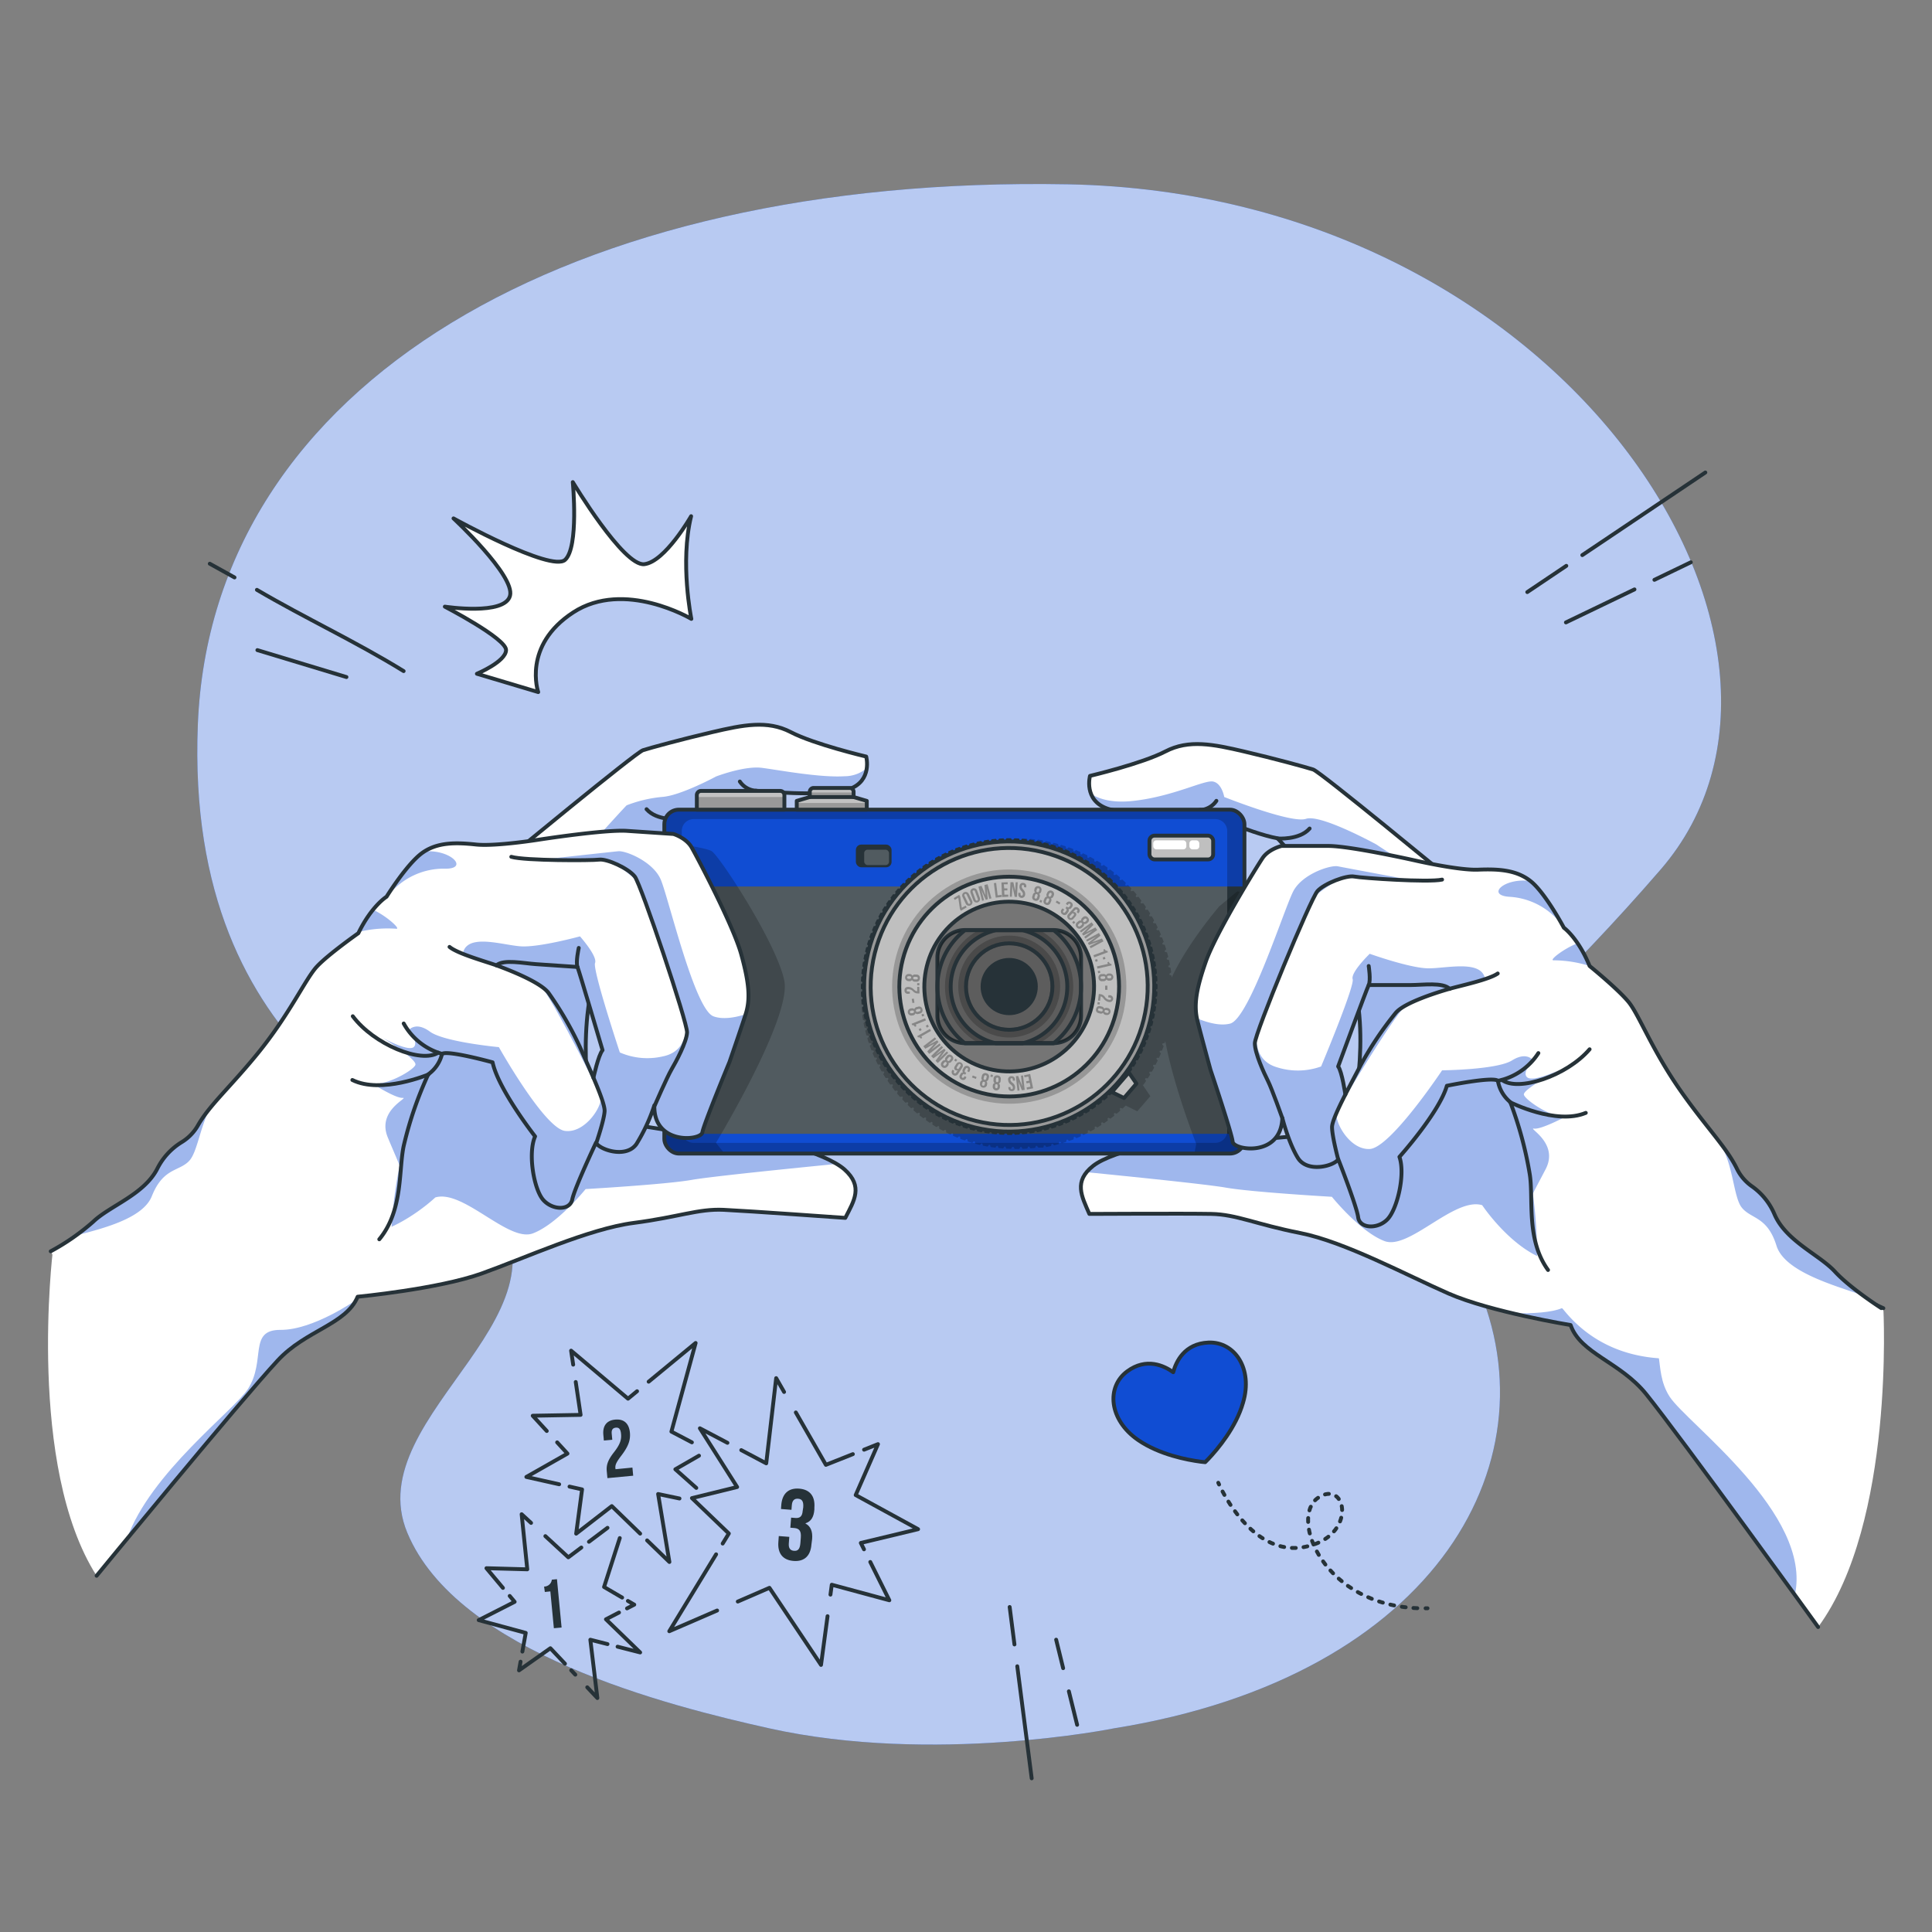 <svg xmlns="http://www.w3.org/2000/svg" xmlns:xlink="http://www.w3.org/1999/xlink" viewBox="0 0 500 500"><rect x="0" y="0" width="500" height="500" fill="#808080" stroke="none"/><defs><clipPath id="freepik--clip-path--inject-9"><rect x="171.93" y="209.54" width="150.13" height="89" rx="3.76" style="fill:#104DD3;stroke:#263238;stroke-linecap:round;stroke-linejoin:round"></rect></clipPath><clipPath id="freepik--clip-path-2--inject-9"><path d="M203,205.78v3.76H180.34v-3.76a1.09,1.09,0,0,1,1.09-1.09H201.9A1.09,1.09,0,0,1,203,205.78Z" style="fill:#999;stroke:#263238;stroke-linecap:round;stroke-linejoin:round"></path></clipPath><clipPath id="freepik--clip-path-3--inject-9"><path d="M224.32,207.27v2.27H206.2v-2.27l3.37-1v-1.35a1,1,0,0,1,1-1h9.34a1,1,0,0,1,1,1v1.35Z" style="fill:#999;stroke:#263238;stroke-linecap:round;stroke-linejoin:round"></path></clipPath></defs><g id="freepik--background-simple--inject-9"><path d="M288.31,447.29s-46.72,9.46-89.23,0c-26-5.79-80.76-19.52-93.68-50.64s49.3-57.67,18.73-89.24c-13.19-13.62-76.49-31.59-72.93-119.92S147.5,45.3,276.39,47.7,479.64,167.28,429.8,225s-71.31,57.88-48.71,104.87S372.31,433.83,288.31,447.29Z" style="fill:#104DD3"></path><path d="M288.31,447.29s-46.72,9.46-89.23,0c-26-5.79-80.76-19.52-93.68-50.64s49.3-57.67,18.73-89.24c-13.19-13.62-76.49-31.59-72.93-119.92S147.5,45.3,276.39,47.7,479.64,167.28,429.8,225s-71.31,57.88-48.71,104.87S372.31,433.83,288.31,447.29Z" style="fill:#fff;opacity:0.7"></path></g><g id="freepik--Numbers--inject-9"><path d="M140.81,410.6a2,2,0,0,0,2-1.78l1.33-.13,1.2,12.51-2,.18-.91-9.53L141,412Z" style="fill:#263238"></path><line x1="152.42" y1="399.01" x2="157.22" y2="395.4" style="fill:none;stroke:#263238;stroke-linecap:round;stroke-linejoin:round"></line><polyline points="141.14 397.55 147.08 403.03 150.45 400.5" style="fill:none;stroke:#263238;stroke-linecap:round;stroke-linejoin:round"></polyline><polyline points="130.16 410.95 125.89 405.85 136.46 406.14 135 391.88 137.44 394.13" style="fill:none;stroke:#263238;stroke-linecap:round;stroke-linejoin:round"></polyline><polyline points="135.19 427.43 136.06 422.59 123.89 419.29 133.19 414.55 131.91 413.03" style="fill:none;stroke:#263238;stroke-linecap:round;stroke-linejoin:round"></polyline><polyline points="146.21 430.56 142.44 426.56 134.32 432.29 134.72 430.04" style="fill:none;stroke:#263238;stroke-linecap:round;stroke-linejoin:round"></polyline><line x1="148.89" y1="433.4" x2="147.83" y2="432.27" style="fill:none;stroke:#263238;stroke-linecap:round;stroke-linejoin:round"></line><polyline points="157.22 425.49 152.78 424.36 154.6 439.45 151.98 436.67" style="fill:none;stroke:#263238;stroke-linecap:round;stroke-linejoin:round"></polyline><polyline points="160.2 417.32 156.82 419.07 165.67 427.65 159.83 426.16" style="fill:none;stroke:#263238;stroke-linecap:round;stroke-linejoin:round"></polyline><polyline points="162.5 414.32 164.15 415.28 162.27 416.25" style="fill:none;stroke:#263238;stroke-linecap:round;stroke-linejoin:round"></polyline><polyline points="160.4 398.05 156.33 410.71 161.01 413.45" style="fill:none;stroke:#263238;stroke-linecap:round;stroke-linejoin:round"></polyline><path d="M159.37,369.48c-.74.07-1.16.51-1.06,1.56l.15,1.57-2.18.2-.13-1.42c-.23-2.35.82-3.8,3.08-4s3.56,1,3.79,3.36c.18,1.94-.38,3.58-2.3,6.07-1.22,1.6-1.53,2.32-1.46,3.1a1.67,1.67,0,0,0,.05.31l4.36-.42.2,2.1-6.67.63-.17-1.8c-.15-1.63.32-2.92,1.86-4.89s2-3.23,1.83-4.8C160.59,369.72,160.1,369.41,159.37,369.48Z" style="fill:#263238"></path><polyline points="141.5 370.34 137.87 366.39 150.26 366.17 149 357.66" style="fill:none;stroke:#263238;stroke-linecap:round;stroke-linejoin:round"></polyline><polyline points="144.71 384.13 136.22 382.23 146.86 376.19 144.19 373.28" style="fill:none;stroke:#263238;stroke-linecap:round;stroke-linejoin:round"></polyline><polyline points="165.67 396.9 158.33 389.78 149.11 396.91 150.64 385.46 147.39 384.73" style="fill:none;stroke:#263238;stroke-linecap:round;stroke-linejoin:round"></polyline><polyline points="175.85 387.81 170.32 386.65 173.24 404.24 167.47 398.65" style="fill:none;stroke:#263238;stroke-linecap:round;stroke-linejoin:round"></polyline><polyline points="180.9 376.73 174.78 380.25 180.2 385.07" style="fill:none;stroke:#263238;stroke-linecap:round;stroke-linejoin:round"></polyline><polyline points="167.87 357.58 180.03 347.56 173.76 370.5 179.06 373.28" style="fill:none;stroke:#263238;stroke-linecap:round;stroke-linejoin:round"></polyline><polyline points="148.34 353.17 147.8 349.55 162.53 361.98 164.87 360.05" style="fill:none;stroke:#263238;stroke-linecap:round;stroke-linejoin:round"></polyline><path d="M207.88,390.08c.12-1.65-.42-2.14-1.33-2.21s-1.53.38-1.63,1.69l-.09,1.18-2.71-.21.07-1c.22-2.93,1.82-4.49,4.64-4.27s4.15,2,3.93,4.92l0,.47c-.15,2-.87,3.11-2.3,3.58v.06c1.39.73,1.87,2.11,1.72,4L210,399.7c-.22,2.93-1.81,4.49-4.63,4.27s-4.16-2-3.93-4.92l.11-1.52,2.72.21-.13,1.7c-.1,1.3.44,1.84,1.35,1.91s1.52-.33,1.65-2l.11-1.43c.13-1.7-.4-2.37-1.71-2.47l-1-.08.2-2.61,1.12.09c1.07.08,1.76-.34,1.87-1.81Z" style="fill:#263238"></path><polyline points="191.84 375.29 198.3 378.71 200.87 356.66 202.92 360.24" style="fill:none;stroke:#263238;stroke-linecap:round;stroke-linejoin:round"></polyline><polyline points="187.03 399.47 188.62 396.87 179.07 387.71 190.77 384.84 181.13 369.64 188.26 373.4" style="fill:none;stroke:#263238;stroke-linecap:round;stroke-linejoin:round"></polyline><polyline points="185.59 416.8 173.21 422.16 185.33 402.26" style="fill:none;stroke:#263238;stroke-linecap:round;stroke-linejoin:round"></polyline><polyline points="214.17 418.27 212.48 430.88 199.13 410.93 190.94 414.48" style="fill:none;stroke:#263238;stroke-linecap:round;stroke-linejoin:round"></polyline><polyline points="225.23 404.24 230.16 414.15 215.26 410.13 214.92 412.69" style="fill:none;stroke:#263238;stroke-linecap:round;stroke-linejoin:round"></polyline><polyline points="223.62 375.18 227.22 373.74 221.45 386.92 237.6 395.75 222.78 399.31 223.6 400.96" style="fill:none;stroke:#263238;stroke-linecap:round;stroke-linejoin:round"></polyline><polyline points="205.96 365.54 213.74 379.1 220.72 376.33" style="fill:none;stroke:#263238;stroke-linecap:round;stroke-linejoin:round"></polyline><path d="M60.69,149.44l-6.4-3.55" style="fill:none;stroke:#263238;stroke-linecap:round;stroke-linejoin:round"></path><path d="M104.46,173.68C92,166,79,160,66.49,152.65" style="fill:none;stroke:#263238;stroke-linecap:round;stroke-linejoin:round"></path><line x1="89.66" y1="175.22" x2="66.61" y2="168.25" style="fill:none;stroke:#263238;stroke-linecap:round;stroke-linejoin:round"></line><path d="M409.5,143.66l29.43-19.76,2.41-1.62" style="fill:none;stroke:#263238;stroke-linecap:round;stroke-linejoin:round"></path><path d="M395.26,153.23l10.1-6.79" style="fill:none;stroke:#263238;stroke-linecap:round;stroke-linejoin:round"></path><path d="M428.16,150.06l9.42-4.54" style="fill:none;stroke:#263238;stroke-linecap:round;stroke-linejoin:round"></path><path d="M405.26,161.08,423,152.54" style="fill:none;stroke:#263238;stroke-linecap:round;stroke-linejoin:round"></path><path d="M263.27,431.23q1.86,14.5,3.73,29" style="fill:none;stroke:#263238;stroke-linecap:round;stroke-linejoin:round"></path><path d="M261.3,415.89l1.24,9.69" style="fill:none;stroke:#263238;stroke-linecap:round;stroke-linejoin:round"></path><path d="M276.62,437.71c.71,2.89,1.43,5.78,2.14,8.67" style="fill:none;stroke:#263238;stroke-linecap:round;stroke-linejoin:round"></path><path d="M273.33,424.35c.6,2.46,1.21,4.92,1.81,7.37" style="fill:none;stroke:#263238;stroke-linecap:round;stroke-linejoin:round"></path></g><g id="freepik--graphic-2--inject-9"><path d="M312.75,347.45c-6.21.27-8.38,4.92-9.12,7.68-2.32-1.67-6.94-3.91-11.93-.21-5.4,4-4.77,12.51,2.85,17.76,5.48,3.77,12.64,5.14,16.22,5.61.43.06.81.09,1.13.12.22-.22.5-.49.79-.8,2.48-2.62,7.18-8.2,9-14.58C324.35,354.15,319.48,347.17,312.75,347.45Z" style="fill:#104DD3;stroke:#263238;stroke-linecap:round;stroke-linejoin:round"></path><path d="M315.29,383.74l.21.45" style="fill:none;stroke:#263238;stroke-linecap:round;stroke-linejoin:round"></path><path d="M316.4,386c2.66,5,10.06,16.4,21.08,14.38,14-2.58,11.1-17.82,3.63-12.75s1.26,28.24,26.81,28.6" style="fill:none;stroke:#263238;stroke-linecap:round;stroke-linejoin:round;stroke-dasharray:1.007,2.014"></path><path d="M368.94,416.22h.5" style="fill:none;stroke:#263238;stroke-linecap:round;stroke-linejoin:round"></path></g><g id="freepik--graphic-1--inject-9"><path d="M178.92,160.17s-3-14.6-.06-26.58c0,0-6.73,11.79-12.11,12.42s-18.51-21.24-18.51-21.24,1.61,16.88-2,20.12-28.87-10.73-28.87-10.73,15.94,14.77,14.63,20S115.12,157,115.12,157s15.93,8.25,15.85,11.25-7.55,6.12-7.55,6.12l15.87,4.74s-4.19-12,9.06-20.62S178.92,160.17,178.92,160.17Z" style="fill:#fff;stroke:#263238;stroke-linecap:round;stroke-linejoin:round"></path></g><g id="freepik--Camera--inject-9"><path d="M25,407.81s36.87-44.93,46.88-55.73c7.26-7.84,17.69-9.29,20.68-16.49,0,0,20.85-2,32.07-6S152.37,318,164,316.49s16.73-3.7,23.28-3.39,31.48,2.09,31.48,2.09c2.31-4.48,4.67-8.14-.16-12.49s-21.89-9.2-28.56-7.64c0,0-35.18-5-36.42-6.19s-4.71-25.24,1.83-40.56l-36.92-2.7S64.88,305.05,13.66,323.83C13.66,323.83,6.91,379.5,25,407.81Z" style="fill:#fff"></path><path d="M216.52,301.22c-11,1.08-32.51,3.25-37.48,4.13-6.72,1.19-27.48,2.38-27.48,2.38s-7.33,9.09-13.66,11.47-18.05-11.47-25.25-9.3c0,0-12.46,11.94-24.73,10-6.8-1.08-6.44-21.12-.67-43.91a418.86,418.86,0,0,0,31.26-30.36l36.92,2.7c-6.54,15.32-3.06,39.37-1.83,40.56S190,295.06,190,295.06C195.94,293.68,210.05,297.33,216.52,301.22Z" style="fill:#104DD3;opacity:0.4"></path><path d="M92.08,336.56c-3.49,6.38-13.29,8.05-20.21,15.52-7.08,7.63-27.57,32.32-39,46.14,6-17,27.71-33.21,31.3-38.76,4.74-7.35,0-15.34,8.44-15.29S92,336.54,92,336.54Z" style="fill:#104DD3;opacity:0.4"></path><path d="M25,407.81s36.87-44.93,46.88-55.73c7.26-7.84,17.69-9.29,20.68-16.49,0,0,20.85-2,32.07-6S152.37,318,164,316.49s16.73-3.7,23.28-3.39,31.48,2.09,31.48,2.09c2.31-4.48,4.67-8.14-.16-12.49s-21.89-9.2-28.56-7.64c0,0-35.18-5-36.42-6.19s-4.71-25.24,1.83-40.56l-36.92-2.7S64.88,305.05,13.66,323.83" style="fill:none;stroke:#263238;stroke-linecap:round;stroke-linejoin:round"></path><path d="M130.54,222.82s34-28.07,35.87-28.67,10-2.83,17.94-4.68,14.24-3.16,20.3,0,19.52,6.33,19.52,6.33,1.71,6.27-4.42,8.44-24.13.4-24.13.4-12.46,5.93-20,7.32c0,0-16.22,17.2-16.22,24.32" style="fill:#fff"></path><path d="M224.32,198.79a6.39,6.39,0,0,1-4.57,5.45c-6.13,2.18-24.13.4-24.13.4s-12.46,5.93-20,7.32c0,0-11.35,12-15.06,20.14L144,228.41s17.8-19.76,18.19-20a34,34,0,0,1,9.33-2.18c4.77-.39,13.8-5.28,13.8-5.28s7.34-2.83,11.89-2.23,15,2.57,21.36,2.17A8.84,8.84,0,0,0,224.32,198.79Z" style="fill:#104DD3;opacity:0.4"></path><path d="M130.54,222.82s34-28.07,35.87-28.67,10-2.83,17.94-4.68,14.24-3.16,20.3,0,19.52,6.33,19.52,6.33,1.71,6.27-4.42,8.44-24.13.4-24.13.4-12.46,5.93-20,7.32c0,0-16.22,17.2-16.22,24.32" style="fill:none;stroke:#263238;stroke-linecap:round;stroke-linejoin:round"></path><path d="M195.62,204.64a5.44,5.44,0,0,1-4.15-2.38" style="fill:none;stroke:#263238;stroke-linecap:round;stroke-linejoin:round"></path><path d="M175.64,212s-5.67.46-8.31-2.58" style="fill:none;stroke:#263238;stroke-linecap:round;stroke-linejoin:round"></path><path d="M470.53,421.08S435.22,372.2,426,360.76c-6.72-8.31-17-10.45-19.53-17.84,0,0-20.68-3.37-31.6-8.16s-26.92-13.4-38.4-15.66-16.44-4.81-23-4.94-31.55,0-31.55,0c-2-4.61-4.13-8.43,1-12.45s22.46-7.72,29-5.72c0,0,35.43-2.64,36.75-3.74s6.39-24.87.88-40.59l37-.22s51,65,100.86,87.12C487.4,338.54,490.46,394,470.53,421.08Z" style="fill:#fff"></path><path d="M407,326.71c-12.26,2-23.41-14.81-23.41-14.81-7.19-2.17-18.92,11.67-25.25,9.3s-13.65-11.47-13.65-11.47-20.76-1.19-27.49-2.38c-4.76-.84-24.81-2.88-36.1-4a11.11,11.11,0,0,1,1.73-1.67c5.11-4,22.46-7.72,29-5.72,0,0,35.43-2.64,36.75-3.74s6.39-24.87.88-40.59l37-.22s8.61,11,22.2,25.4C414.84,299.92,414,325.61,407,326.71Z" style="fill:#104DD3;opacity:0.4"></path><path d="M464.51,412.76c-10.51-14.47-31.69-43.52-38.55-52-6.72-8.31-17-10.45-19.53-17.84,0,0-7.07-1.15-15.13-3.06,5.54.12,10.32-.2,12.94-1.32,0,0,11,7.67,19.42,7.63s3.69,7.94,8.44,15.29C436.57,368.37,469.11,391.84,464.51,412.76Z" style="fill:#104DD3;opacity:0.4"></path><path d="M470.53,421.08S435.22,372.2,426,360.76c-6.72-8.31-17-10.45-19.53-17.84,0,0-20.68-3.37-31.6-8.16s-26.92-13.4-38.4-15.66-16.44-4.81-23-4.94-31.55,0-31.55,0c-2-4.61-4.13-8.43,1-12.45s22.46-7.72,29-5.72c0,0,35.43-2.64,36.75-3.74s6.39-24.87.88-40.59l37-.22s51,65,100.86,87.12" style="fill:none;stroke:#263238;stroke-linecap:round;stroke-linejoin:round"></path><path d="M375.72,227.82s-34-28.07-35.87-28.67-10-2.83-17.93-4.68-14.24-3.16-20.31,0-19.52,6.33-19.52,6.33-1.71,6.27,4.42,8.44,24.13.4,24.13.4,12.47,5.93,20,7.32c0,0,16.22,17.2,16.22,24.32" style="fill:#fff"></path><path d="M373.75,228.74l-26.91,12.54c0-7.12-16.22-24.32-16.22-24.32-7.51-1.39-20-7.32-20-7.32s-18,1.78-24.13-.4a6.48,6.48,0,0,1-4.17-3.82c1.89,1.25,5.3,2.5,11.07,1.84,10.38-1.18,18.25-5.45,20.55-5s2.89,4,2.89,4,17.4,6.94,21.16,5.65,18.2,6.63,18.2,6.63A163.82,163.82,0,0,0,373.75,228.74Z" style="fill:#104DD3;opacity:0.4"></path><path d="M375.72,227.82s-34-28.07-35.87-28.67-10-2.83-17.93-4.68-14.24-3.16-20.31,0-19.52,6.33-19.52,6.33-1.71,6.27,4.42,8.44,24.13.4,24.13.4,12.47,5.93,20,7.32c0,0,16.22,17.2,16.22,24.32" style="fill:none;stroke:#263238;stroke-linecap:round;stroke-linejoin:round"></path><path d="M310.64,209.64a5.47,5.47,0,0,0,4.16-2.38" style="fill:none;stroke:#263238;stroke-linecap:round;stroke-linejoin:round"></path><path d="M330.62,217s5.67.46,8.31-2.58" style="fill:none;stroke:#263238;stroke-linecap:round;stroke-linejoin:round"></path><rect x="171.93" y="209.54" width="150.13" height="89" rx="3.76" style="fill:#104DD3"></rect><g style="clip-path:url(#freepik--clip-path--inject-9)"><path d="M318.31,209.54H175.69a3.76,3.76,0,0,0-3.76,3.76v81.48a3.76,3.76,0,0,0,3.76,3.76H318.31a3.76,3.76,0,0,0,3.76-3.76V213.3A3.76,3.76,0,0,0,318.31,209.54Zm-.71,83.15a3.08,3.08,0,0,1-3.08,3.08h-135a3.08,3.08,0,0,1-3.08-3.08V215.07a3.08,3.08,0,0,1,3.08-3.09h135a3.08,3.08,0,0,1,3.08,3.09Z" style="fill-opacity:0.7;opacity:0.3"></path><rect x="171.93" y="229.42" width="150.13" height="64.01" style="fill:#263238"></rect><rect x="176.4" y="229.42" width="141.21" height="64.01" style="fill:#fff;opacity:0.2"></rect><path d="M185.29,295.77l2.24,2.77H175.69a3.76,3.76,0,0,1-3.76-3.76V217.9s10.26,1.3,12.21,2.35,17,24.06,18.85,33.63S185.29,295.77,185.29,295.77Z" style="fill-opacity:0.7;opacity:0.3"></path><path d="M320.19,230.7l-4.64,3.86S307.4,244,303.23,253l-.05-.54-.53-.2a2.51,2.51,0,0,0,0-.27l.46-.33-.19-1.21-.53-.18c0-.09,0-.18-.05-.27l.44-.35-.25-1.21-.54-.14c0-.09-.05-.18-.07-.28l.42-.37-.31-1.18-.54-.12a2.29,2.29,0,0,1-.08-.28l.39-.38-.37-1.17-.54-.09a2.31,2.31,0,0,1-.1-.28l.38-.4-.43-1.15-.55-.06-.11-.27.36-.43-.49-1.12-.55,0-.12-.26.33-.44-.54-1.1h-.56l-.13-.25.31-.46-.6-1.07-.56,0-.14-.25.29-.47-.65-1-.56.05-.15-.24.26-.49-.7-1-.56.08-.16-.23.23-.5-.75-1-.55.11c-.06-.07-.11-.15-.17-.23l.21-.51-.8-.93-.55.14-.19-.21.19-.53-.85-.89-.53.16-.2-.19.16-.54-.89-.84-.52.18-.22-.18.13-.55-.93-.8-.51.22-.23-.18.11-.55-1-.75-.5.24-.23-.16.07-.56-1-.7-.49.27-.24-.16.05-.56-1.05-.64-.47.29-.25-.15,0-.55-1.07-.6-.46.31-.25-.13v-.55l-1.1-.54-.44.33-.27-.12,0-.55-1.13-.49-.42.36-.27-.1-.06-.56-1.16-.42-.4.38-.27-.1-.09-.54-1.18-.37-.38.4-.28-.08-.12-.54-1.18-.31-.37.42-.28-.07-.15-.54-1.2-.24-.35.44L270,218l-.18-.53-1.21-.19-.33.46-.28,0-.2-.52-1.22-.13-.3.48-.28,0-.23-.52-1.22-.06-.29.49h-.39l-.26-.5H262.4l-.26.51h-.27l-.29-.5-1.22.07-.23.52-.28,0-.3-.48-1.22.13-.2.53-.28,0-.33-.45-1.21.19-.17.53-.28,0-.35-.44-1.2.25-.15.54-.27.06-.37-.41-1.19.31-.12.54-.27.08-.39-.4-1.17.37-.09.55-.27.09-.41-.37-1.15.43-.06.55-.27.1-.42-.35-1.13.49,0,.55-.26.12-.45-.33-1.1.54v.56l-.26.13-.46-.31-1.07.6,0,.55-.25.15-.48-.29-1,.65,0,.56-.24.15-.48-.26-1,.7.08.56a1.88,1.88,0,0,0-.23.16l-.5-.24-1,.76.1.55-.22.17-.51-.21-.93.8.13.54-.21.19-.52-.18-.89.84.16.54c-.07.06-.13.13-.2.2l-.54-.16-.84.89.19.52c-.07.07-.13.15-.19.22l-.54-.14-.8.94.21.51-.17.22-.55-.1-.76,1,.24.5-.16.23-.56-.08-.7,1,.27.49-.15.24-.56-.05-.65,1,.29.48-.14.24-.56,0-.6,1.08.32.46c-.05.08-.09.17-.13.25h-.56l-.54,1.1.33.44c0,.09-.07.18-.11.26l-.56,0-.48,1.13.35.42-.1.27-.55.06-.43,1.15.38.41-.09.27-.55.09-.37,1.17.4.39c0,.09-.05.18-.08.27l-.54.12-.31,1.19.42.37-.06.28-.54.14-.25,1.21.44.34c0,.1,0,.19-.05.28l-.53.17-.19,1.22.46.33,0,.27-.53.2-.12,1.23.47.3c0,.09,0,.18,0,.28l-.51.22-.07,1.23.5.28c0,.09,0,.19,0,.28l-.51.25v1.23l.51.26c0,.13,0,.26,0,.39l-.49.28.06,1.23.52.23a2.45,2.45,0,0,1,0,.27l-.47.31.13,1.22.52.2c0,.09,0,.18,0,.28l-.46.32.19,1.22.53.17a2.74,2.74,0,0,1,.05.28l-.44.35.26,1.2.53.14a2.86,2.86,0,0,1,.07.28l-.42.37.31,1.19.55.11c0,.09.05.19.07.28l-.39.39.37,1.17.55.09.09.27-.38.4.43,1.16.55.06.11.26-.36.43.49,1.13.56,0,.11.26-.33.44.54,1.1h.56l.13.25-.31.46.6,1.08.56,0,.14.25-.29.47.65,1,.56-.05.15.24-.26.49.71,1,.55-.08a1.88,1.88,0,0,1,.16.23l-.23.5.75,1,.55-.11.18.23-.22.51.81.93.54-.14a2,2,0,0,0,.19.22l-.19.52.85.89.53-.16.2.2-.16.53.89.85.53-.19.21.19-.13.54.93.8.51-.21.23.17-.11.55,1,.75.5-.24.24.17-.08.55,1,.7.48-.26.24.15-.05.56,1.05.65.47-.29.25.14,0,.56,1.07.59.46-.31.25.13v.56l1.1.54.45-.34.26.12,0,.56,1.13.48.42-.36.27.11.06.55,1.16.43.4-.38.27.09.09.55,1.18.36.38-.39.28.07.12.55,1.19.3.36-.41.28.06.15.54,1.2.24.35-.43.27,0,.18.54,1.21.18.33-.46.28,0,.2.53,1.22.12.3-.48.28,0,.23.52,1.23.06.28-.49h.39l.26.51h1.22l.26-.51h.27l.29.49,1.22-.07.23-.52.28,0,.3.48,1.22-.13.2-.53.28,0,.33.46L270,297l.17-.54.28-.05.35.44,1.2-.25.15-.54.27-.06.37.42,1.19-.31.12-.55.27-.08.39.4,1.17-.37L276,295l.27-.09.41.38,1.15-.43.06-.56.27-.1.42.35,1.13-.48,0-.56.26-.12.45.34,1.1-.55v-.55l.26-.13.46.31,1.07-.6,0-.56.24-.14.48.28,1-.65-.05-.55.24-.16.49.27,1-.71-.08-.55.23-.17.51.24,1-.75-.11-.55.22-.18.51.21.93-.8-.13-.54.21-.19.53.19.8-.78,3,1.48,3.38-3.91-2-2.93.19,0,.7-1-.27-.49.15-.24.56.05.65-1-.29-.47.14-.25.56,0,.6-1.07-.32-.46c.05-.09.09-.17.13-.26h.56l.54-1.11-.33-.44c0-.09.08-.17.11-.26l.56,0,.48-1.13-.35-.43c0-.09.07-.18.1-.26l.55-.07.43-1.15-.38-.4.09-.28.55-.09.16-.51c2.14,11.66,8,26.58,8,26.58l-.39,2.08.48.49h8.63a3.76,3.76,0,0,0,3.76-3.76V230.94Zm-18.78,37.65h0v0Z" style="fill-opacity:0.7;opacity:0.3"></path></g><rect x="171.93" y="209.54" width="150.13" height="89" rx="3.76" style="fill:none;stroke:#263238;stroke-linecap:round;stroke-linejoin:round"></rect><path d="M203,205.78v3.76H180.34v-3.76a1.09,1.09,0,0,1,1.09-1.09H201.9A1.09,1.09,0,0,1,203,205.78Z" style="fill:#999"></path><g style="clip-path:url(#freepik--clip-path-2--inject-9)"><path d="M203,205.78v.49H180.34v-.49a1.09,1.09,0,0,1,1.09-1.09H201.9A1.09,1.09,0,0,1,203,205.78Z" style="fill:#fff;opacity:0.4"></path></g><path d="M203,205.78v3.76H180.34v-3.76a1.09,1.09,0,0,1,1.09-1.09H201.9A1.09,1.09,0,0,1,203,205.78Z" style="fill:none;stroke:#263238;stroke-linecap:round;stroke-linejoin:round"></path><path d="M224.32,207.27v2.27H206.2v-2.27l3.37-1v-1.35a1,1,0,0,1,1-1h9.34a1,1,0,0,1,1,1v1.35Z" style="fill:#999"></path><g style="clip-path:url(#freepik--clip-path-3--inject-9)"><polygon points="224.32 207.81 224.32 207.27 220.95 206.27 209.57 206.27 206.2 207.27 206.2 207.81 224.32 207.81" style="fill:#fff;opacity:0.4"></polygon><path d="M221,204.92v.17H209.57v-.17a1,1,0,0,1,1-1h9.34A1,1,0,0,1,221,204.92Z" style="fill:#fff;opacity:0.4"></path></g><path d="M224.32,207.27v2.27H206.2v-2.27l3.37-1v-1.35a1,1,0,0,1,1-1h9.34a1,1,0,0,1,1,1v1.35Z" style="fill:none;stroke:#263238;stroke-linecap:round;stroke-linejoin:round"></path><line x1="209.57" y1="206.27" x2="220.95" y2="206.27" style="fill:none;stroke:#263238;stroke-linecap:round;stroke-linejoin:round"></line><polygon points="298.91 254.4 298.91 256.23 299.56 255.9 299.56 254.74 298.91 254.4" style="fill:#263238"></polygon><polygon points="223.46 254.4 222.8 254.74 222.8 255.9 223.46 256.23 223.46 254.4" style="fill:#263238"></polygon><polygon points="298.81 258.14 299.48 257.84 299.54 256.68 298.9 256.31 298.81 258.14" style="fill:#263238"></polygon><polygon points="223.55 252.5 222.88 252.79 222.82 253.96 223.46 254.33 223.55 252.5" style="fill:#263238"></polygon><polygon points="298.62 260.04 299.31 259.78 299.43 258.61 298.81 258.22 298.62 260.04" style="fill:#263238"></polygon><polygon points="223.75 250.6 223.06 250.86 222.94 252.03 223.56 252.42 223.75 250.6" style="fill:#263238"></polygon><polygon points="298.33 261.93 299.03 261.7 299.21 260.54 298.61 260.12 298.33 261.93" style="fill:#263238"></polygon><polygon points="224.03 248.71 223.33 248.94 223.16 250.1 223.75 250.52 224.03 248.71" style="fill:#263238"></polygon><polygon points="297.95 263.8 298.66 263.6 298.9 262.46 298.32 262 297.95 263.8" style="fill:#263238"></polygon><polygon points="224.41 246.84 223.7 247.03 223.47 248.18 224.04 248.64 224.41 246.84" style="fill:#263238"></polygon><polygon points="297.48 265.64 298.2 265.49 298.49 264.36 297.94 263.87 297.48 265.64" style="fill:#263238"></polygon><polygon points="224.89 245 224.17 245.15 223.88 246.28 224.43 246.77 224.89 245" style="fill:#263238"></polygon><polygon points="296.91 267.46 297.63 267.35 297.98 266.23 297.46 265.72 296.91 267.46" style="fill:#263238"></polygon><polygon points="225.46 243.17 224.73 243.29 224.38 244.41 224.91 244.92 225.46 243.17" style="fill:#263238"></polygon><polygon points="296.25 269.25 296.98 269.17 297.38 268.08 296.88 267.54 296.25 269.25" style="fill:#263238"></polygon><polygon points="226.12 241.38 225.39 241.47 224.98 242.56 225.48 243.1 226.12 241.38" style="fill:#263238"></polygon><polygon points="295.5 271.01 296.23 270.96 296.69 269.89 296.22 269.33 295.5 271.01" style="fill:#263238"></polygon><polygon points="226.87 239.63 226.13 239.67 225.67 240.75 226.15 241.31 226.87 239.63" style="fill:#263238"></polygon><polygon points="294.66 272.73 295.4 272.72 295.91 271.67 295.47 271.08 294.66 272.73" style="fill:#263238"></polygon><polygon points="227.7 237.91 226.97 237.92 226.45 238.97 226.9 239.56 227.7 237.91" style="fill:#263238"></polygon><polygon points="293.74 274.39 294.48 274.42 295.04 273.4 294.63 272.79 293.74 274.39" style="fill:#263238"></polygon><polygon points="228.63 236.24 227.89 236.21 227.32 237.24 227.74 237.84 228.63 236.24" style="fill:#263238"></polygon><polygon points="292.73 276.02 293.47 276.08 294.08 275.09 293.7 274.46 292.73 276.02" style="fill:#263238"></polygon><polygon points="229.63 234.62 228.9 234.56 228.28 235.55 228.66 236.18 229.63 234.62" style="fill:#263238"></polygon><polygon points="291.65 277.58 292.38 277.69 293.04 276.73 292.69 276.08 291.65 277.58" style="fill:#263238"></polygon><polygon points="230.72 233.05 229.99 232.95 229.32 233.91 229.67 234.56 230.72 233.05" style="fill:#263238"></polygon><polygon points="290.48 279.1 291.2 279.24 291.92 278.31 291.6 277.65 290.48 279.1" style="fill:#263238"></polygon><polygon points="231.88 231.54 231.16 231.4 230.45 232.33 230.76 232.99 231.88 231.54" style="fill:#263238"></polygon><polygon points="289.24 280.55 289.96 280.72 290.72 279.83 290.43 279.16 289.24 280.55" style="fill:#263238"></polygon><polygon points="233.12 230.09 232.41 229.91 231.65 230.8 231.93 231.48 233.12 230.09" style="fill:#263238"></polygon><polygon points="287.93 281.93 288.64 282.15 289.44 281.3 289.19 280.61 287.93 281.93" style="fill:#263238"></polygon><polygon points="234.43 228.7 233.73 228.49 232.93 229.34 233.17 230.03 234.43 228.7" style="fill:#263238"></polygon><polygon points="286.55 283.25 287.25 283.5 288.09 282.69 287.88 281.99 286.55 283.25" style="fill:#263238"></polygon><polygon points="235.81 227.39 235.12 227.14 234.28 227.95 234.49 228.65 235.81 227.39" style="fill:#263238"></polygon><polygon points="285.11 284.5 285.79 284.78 286.67 284.02 286.5 283.3 285.11 284.5" style="fill:#263238"></polygon><polygon points="237.26 226.14 236.58 225.86 235.69 226.62 235.87 227.33 237.26 226.14" style="fill:#263238"></polygon><polygon points="283.6 285.67 284.27 285.99 285.19 285.27 285.05 284.55 283.6 285.67" style="fill:#263238"></polygon><polygon points="238.76 224.97 238.1 224.65 237.18 225.37 237.32 226.09 238.76 224.97" style="fill:#263238"></polygon><polygon points="282.04 286.76 282.69 287.11 283.64 286.44 283.54 285.72 282.04 286.76" style="fill:#263238"></polygon><polygon points="240.33 223.87 239.68 223.52 238.72 224.19 238.83 224.92 240.33 223.87" style="fill:#263238"></polygon><polygon points="280.42 287.78 281.05 288.16 282.04 287.54 281.98 286.81 280.42 287.78" style="fill:#263238"></polygon><polygon points="241.94 222.86 241.31 222.48 240.32 223.1 240.39 223.83 241.94 222.86" style="fill:#263238"></polygon><polygon points="278.76 288.71 279.37 289.12 280.39 288.55 280.36 287.82 278.76 288.71" style="fill:#263238"></polygon><polygon points="243.61 221.93 243 221.51 241.98 222.08 242.01 222.82 243.61 221.93" style="fill:#263238"></polygon><polygon points="277.63 290 278.68 289.48 278.69 288.75 277.05 289.56 277.63 290" style="fill:#263238"></polygon><polygon points="244.73 220.64 243.68 221.16 243.68 221.89 245.32 221.08 244.73 220.64" style="fill:#263238"></polygon><polygon points="275.86 290.79 276.93 290.32 276.98 289.59 275.3 290.31 275.86 290.79" style="fill:#263238"></polygon><polygon points="246.51 219.85 245.43 220.31 245.39 221.05 247.07 220.32 246.51 219.85" style="fill:#263238"></polygon><polygon points="274.05 291.48 275.14 291.07 275.22 290.34 273.51 290.98 274.05 291.48" style="fill:#263238"></polygon><polygon points="248.32 219.16 247.22 219.56 247.14 220.29 248.86 219.66 248.32 219.16" style="fill:#263238"></polygon><polygon points="272.2 292.09 273.32 291.74 273.44 291.01 271.69 291.56 272.2 292.09" style="fill:#263238"></polygon><polygon points="250.16 218.55 249.05 218.9 248.93 219.63 250.68 219.08 250.16 218.55" style="fill:#263238"></polygon><polygon points="270.33 292.6 271.46 292.3 271.62 291.58 269.84 292.05 270.33 292.6" style="fill:#263238"></polygon><polygon points="252.03 218.04 250.91 218.34 250.75 219.06 252.52 218.59 252.03 218.04" style="fill:#263238"></polygon><polygon points="268.43 293.01 269.58 292.77 269.77 292.06 267.98 292.44 268.43 293.01" style="fill:#263238"></polygon><polygon points="253.93 217.63 252.79 217.86 252.6 218.57 254.39 218.2 253.93 217.63" style="fill:#263238"></polygon><polygon points="266.52 293.33 267.68 293.15 267.9 292.45 266.09 292.73 266.52 293.33" style="fill:#263238"></polygon><polygon points="255.85 217.31 254.69 217.49 254.47 218.19 256.27 217.91 255.85 217.31" style="fill:#263238"></polygon><polygon points="264.59 293.55 265.75 293.43 266.01 292.74 264.19 292.93 264.59 293.55" style="fill:#263238"></polygon><polygon points="257.77 217.09 256.61 217.21 256.35 217.9 258.17 217.71 257.77 217.09" style="fill:#263238"></polygon><polygon points="262.65 293.68 263.82 293.61 264.12 292.94 262.29 293.04 262.65 293.68" style="fill:#263238"></polygon><polygon points="259.71 216.96 258.55 217.03 258.25 217.7 260.08 217.6 259.71 216.96" style="fill:#263238"></polygon><polygon points="260.71 293.7 261.88 293.7 262.21 293.04 260.38 293.05 260.71 293.7" style="fill:#263238"></polygon><polygon points="261.65 216.94 260.48 216.94 260.15 217.6 261.99 217.59 261.65 216.94" style="fill:#263238"></polygon><polygon points="263.71 217.02 262.54 216.96 262.18 217.6 264 217.69 263.71 217.02" style="fill:#263238"></polygon><polygon points="258.66 293.62 259.83 293.68 260.19 293.04 258.36 292.95 258.66 293.62" style="fill:#263238"></polygon><polygon points="265.64 217.19 264.48 217.08 264.08 217.7 265.9 217.88 265.64 217.19" style="fill:#263238"></polygon><polygon points="256.73 293.44 257.89 293.56 258.28 292.94 256.46 292.76 256.73 293.44" style="fill:#263238"></polygon><polygon points="267.56 217.47 266.41 217.29 265.98 217.89 267.79 218.17 267.56 217.47" style="fill:#263238"></polygon><polygon points="254.8 293.17 255.96 293.35 256.39 292.75 254.58 292.47 254.8 293.17" style="fill:#263238"></polygon><polygon points="269.47 217.84 268.32 217.6 267.87 218.18 269.66 218.55 269.47 217.84" style="fill:#263238"></polygon><polygon points="252.9 292.8 254.04 293.03 254.5 292.46 252.71 292.09 252.9 292.8" style="fill:#263238"></polygon><polygon points="271.35 218.31 270.22 218.01 269.74 218.57 271.51 219.03 271.35 218.31" style="fill:#263238"></polygon><polygon points="251.01 292.33 252.15 292.63 252.63 292.07 250.86 291.61 251.01 292.33" style="fill:#263238"></polygon><polygon points="273.21 218.87 272.09 218.52 271.58 219.05 273.33 219.59 273.21 218.87" style="fill:#263238"></polygon><polygon points="249.16 291.77 250.27 292.12 250.78 291.59 249.04 291.05 249.16 291.77" style="fill:#263238"></polygon><polygon points="275.04 219.52 273.94 219.12 273.4 219.62 275.12 220.25 275.04 219.52" style="fill:#263238"></polygon><polygon points="247.33 291.12 248.43 291.52 248.96 291.02 247.25 290.39 247.33 291.12" style="fill:#263238"></polygon><polygon points="276.83 220.27 275.75 219.81 275.19 220.28 276.87 221 276.83 220.27" style="fill:#263238"></polygon><polygon points="245.54 290.37 246.61 290.83 247.18 290.36 245.49 289.64 245.54 290.37" style="fill:#263238"></polygon><polygon points="278.58 221.1 277.53 220.59 276.94 221.03 278.59 221.84 278.58 221.1" style="fill:#263238"></polygon><polygon points="243.79 289.53 244.84 290.05 245.42 289.6 243.78 288.8 243.79 289.53" style="fill:#263238"></polygon><polygon points="280.29 222.03 279.26 221.46 278.66 221.88 280.26 222.76 280.29 222.03" style="fill:#263238"></polygon><polygon points="242.08 288.61 243.1 289.18 243.71 288.76 242.11 287.88 242.08 288.61" style="fill:#263238"></polygon><polygon points="281.95 223.03 280.95 222.42 280.33 222.8 281.88 223.77 281.95 223.03" style="fill:#263238"></polygon><polygon points="240.42 287.6 241.41 288.22 242.04 287.84 240.49 286.87 240.42 287.6" style="fill:#263238"></polygon><polygon points="283.45 224.85 283.55 224.13 282.59 223.46 281.94 223.81 283.45 224.85" style="fill:#263238"></polygon><polygon points="238.92 285.78 238.81 286.51 239.77 287.18 240.42 286.83 238.92 285.78" style="fill:#263238"></polygon><polygon points="284.96 226.02 285.1 225.3 284.18 224.58 283.51 224.9 284.96 226.02" style="fill:#263238"></polygon><polygon points="237.41 284.62 237.27 285.34 238.19 286.06 238.85 285.74 237.41 284.62" style="fill:#263238"></polygon><polygon points="286.41 227.26 286.59 226.54 285.7 225.78 285.02 226.07 286.41 227.26" style="fill:#263238"></polygon><polygon points="235.96 283.38 235.78 284.09 236.67 284.85 237.34 284.57 235.96 283.38" style="fill:#263238"></polygon><polygon points="287.8 228.57 288.01 227.87 287.16 227.06 286.47 227.31 287.8 228.57" style="fill:#263238"></polygon><polygon points="234.57 282.07 234.36 282.77 235.21 283.58 235.9 283.33 234.57 282.07" style="fill:#263238"></polygon><polygon points="289.12 229.95 289.36 229.26 288.56 228.41 287.85 228.63 289.12 229.95" style="fill:#263238"></polygon><polygon points="233.25 280.69 233 281.38 233.81 282.23 234.51 282.01 233.25 280.69" style="fill:#263238"></polygon><polygon points="290.36 231.39 290.64 230.72 289.88 229.83 289.17 230.01 290.36 231.39" style="fill:#263238"></polygon><polygon points="232 279.24 231.72 279.92 232.48 280.81 233.2 280.63 232 279.24" style="fill:#263238"></polygon><polygon points="291.54 232.9 291.85 232.24 291.13 231.31 290.41 231.45 291.54 232.9" style="fill:#263238"></polygon><polygon points="230.83 277.74 230.51 278.4 231.23 279.33 231.95 279.18 230.83 277.74" style="fill:#263238"></polygon><polygon points="292.63 234.46 292.98 233.81 292.31 232.86 291.58 232.96 292.63 234.46" style="fill:#263238"></polygon><polygon points="229.74 276.18 229.39 276.82 230.06 277.78 230.78 277.68 229.74 276.18" style="fill:#263238"></polygon><polygon points="293.64 236.08 294.02 235.45 293.4 234.46 292.67 234.53 293.64 236.08" style="fill:#263238"></polygon><polygon points="228.72 274.56 228.34 275.19 228.96 276.18 229.69 276.11 228.72 274.56" style="fill:#263238"></polygon><polygon points="294.57 237.75 294.99 237.14 294.42 236.12 293.68 236.15 294.57 237.75" style="fill:#263238"></polygon><polygon points="227.79 272.89 227.38 273.5 227.95 274.52 228.68 274.49 227.79 272.89" style="fill:#263238"></polygon><polygon points="295.42 239.46 295.86 238.87 295.35 237.82 294.61 237.81 295.42 239.46" style="fill:#263238"></polygon><polygon points="226.94 271.18 226.5 271.77 227.02 272.82 227.75 272.82 226.94 271.18" style="fill:#263238"></polygon><polygon points="296.18 241.21 296.65 240.64 296.19 239.57 295.45 239.53 296.18 241.21" style="fill:#263238"></polygon><polygon points="226.19 269.43 225.72 270 226.18 271.07 226.91 271.11 226.19 269.43" style="fill:#263238"></polygon><polygon points="296.85 242.99 297.35 242.45 296.94 241.36 296.21 241.28 296.85 242.99" style="fill:#263238"></polygon><polygon points="225.52 267.64 225.02 268.18 225.43 269.28 226.16 269.36 225.52 267.64" style="fill:#263238"></polygon><polygon points="297.43 244.81 297.95 244.3 297.6 243.18 296.87 243.07 297.43 244.81" style="fill:#263238"></polygon><polygon points="224.94 265.83 224.41 266.34 224.77 267.45 225.49 267.57 224.94 265.83" style="fill:#263238"></polygon><polygon points="297.91 246.66 298.46 246.17 298.17 245.04 297.45 244.89 297.91 246.66" style="fill:#263238"></polygon><polygon points="224.46 263.98 223.91 264.47 224.2 265.6 224.92 265.75 224.46 263.98" style="fill:#263238"></polygon><polygon points="298.3 248.53 298.88 248.07 298.64 246.92 297.93 246.73 298.3 248.53" style="fill:#263238"></polygon><polygon points="224.06 262.11 223.49 262.57 223.73 263.71 224.44 263.9 224.06 262.11" style="fill:#263238"></polygon><polygon points="298.6 250.41 299.19 249.98 299.01 248.83 298.31 248.6 298.6 250.41" style="fill:#263238"></polygon><polygon points="223.77 260.23 223.17 260.66 223.35 261.81 224.05 262.04 223.77 260.23" style="fill:#263238"></polygon><polygon points="298.8 252.31 299.42 251.91 299.29 250.75 298.61 250.49 298.8 252.31" style="fill:#263238"></polygon><polygon points="223.57 258.33 222.95 258.73 223.07 259.89 223.76 260.15 223.57 258.33" style="fill:#263238"></polygon><polygon points="298.9 254.21 299.54 253.85 299.48 252.68 298.8 252.39 298.9 254.21" style="fill:#263238"></polygon><polygon points="223.47 256.43 222.83 256.79 222.89 257.96 223.56 258.25 223.47 256.43" style="fill:#263238"></polygon><circle cx="261.18" cy="255.32" r="37.54" transform="translate(-49.21 447.83) rotate(-76.16)" style="fill:#999;stroke:#263238;stroke-linecap:round;stroke-linejoin:round"></circle><circle cx="261.18" cy="255.32" r="35.84" transform="translate(-49.24 447.77) rotate(-76.15)" style="fill:#bfbfbf;stroke:#263238;stroke-linecap:round;stroke-linejoin:round"></circle><circle cx="261.18" cy="255.32" r="30.31" transform="translate(-33.81 470.69) rotate(-80.48)" style="fill-opacity:0.7;opacity:0.3"></circle><circle cx="261.18" cy="255.32" r="28.43" transform="translate(-50.97 444.97) rotate(-75.63)" style="fill:#bfbfbf;stroke:#263238;stroke-linecap:round;stroke-linejoin:round"></circle><circle cx="261.18" cy="255.32" r="21.96" transform="translate(-49.54 447.3) rotate(-76.06)" style="fill:#757575;stroke:#263238;stroke-linecap:round;stroke-linejoin:round"></circle><polygon points="294.11 280.44 290.9 284.17 287.75 282.64 292.13 277.56 294.11 280.44" style="fill:#bfbfbf;stroke:#263238;stroke-linecap:round;stroke-linejoin:round"></polygon><g style="opacity:0.3"><path d="M248.23,231.57l.27.46.41,2.9,1-.57.27.46-1.49.88-.27-.45-.41-2.9-.92.54-.27-.46Z"></path><path d="M249.1,232.13a.9.9,0,1,1,1.63-.78l.85,1.77a.9.9,0,1,1-1.63.78Zm1.41,1.55c.11.24.26.28.43.2s.24-.23.12-.47l-.88-1.84c-.12-.24-.27-.28-.44-.2s-.23.23-.12.47Z"></path><path d="M251.21,231.15a.9.9,0,1,1,1.68-.63l.69,1.84a.9.9,0,1,1-1.69.63Zm1.25,1.67c.1.25.25.3.42.24s.25-.21.16-.46l-.72-1.91c-.09-.25-.24-.3-.41-.24s-.25.21-.16.46Z"></path><path d="M255.07,231.74h0l-.29-2.7.8-.2,1,3.65-.54.14-.68-2.62h0l.29,2.72-.54.14L254,230.4h0l.67,2.59-.5.13-.95-3.66.8-.21Z"></path><path d="M257.21,228.56l.59-.07.39,3.22,1-.12.06.54-1.56.18Z"></path><path d="M259.9,229.91l.81,0,0,.53-.82,0,.05,1.1,1,0,0,.54-1.61.06-.16-3.76,1.62-.07,0,.54-1,0Z"></path><path d="M262,229.34h0l-.13,2.73-.53,0,.17-3.76.74,0,.5,2.28h0l.1-2.25.53,0-.18,3.77-.6,0Z"></path><path d="M264.84,228.5a.82.82,0,0,1,.74,1.05l0,.12-.56-.07,0-.16c0-.27-.06-.38-.25-.41s-.31.06-.34.33.05.49.39.88a1.47,1.47,0,0,1,.49,1.26.89.89,0,1,1-1.75-.24l0-.23.55.08,0,.26c0,.27.06.38.25.41s.32-.06.36-.32-.06-.5-.4-.88a1.46,1.46,0,0,1-.48-1.26C263.93,228.72,264.27,228.42,264.84,228.5Z"></path><path d="M267.82,233.07a.84.84,0,0,1-.62-1.17l.08-.28a.84.84,0,0,1,.58-.65h0a.77.77,0,0,1-.14-.82l0-.12a.93.93,0,1,1,1.78.53l0,.11a.77.77,0,0,1-.56.62h0a.83.83,0,0,1,.13.86l-.08.28A.85.85,0,0,1,267.82,233.07Zm.15-.51c.18.05.34,0,.44-.31l.1-.34c.09-.28,0-.44-.2-.5s-.35,0-.44.31l-.1.34C267.68,232.38,267.79,232.5,268,232.56Zm.29-2.15c-.09.29,0,.43.21.48s.35,0,.43-.29l.06-.2c.1-.32,0-.45-.2-.51s-.34,0-.44.32Z"></path><path d="M269.72,233.07l-.2.54-.53-.2.2-.54Z"></path><path d="M270.63,234.11a.85.85,0,0,1-.46-1.24l.12-.27a.84.84,0,0,1,.65-.57h0a.76.76,0,0,1,0-.84l.05-.11a.93.93,0,1,1,1.69.76l-.05.11a.78.78,0,0,1-.64.54h0a.82.82,0,0,1,0,.86l-.12.27A.85.85,0,0,1,270.63,234.11Zm.22-.49c.17.08.34,0,.48-.25l.14-.32c.12-.28.06-.45-.13-.53s-.36,0-.48.25l-.14.33C270.58,233.4,270.68,233.54,270.85,233.62Zm.56-2.09c-.12.27,0,.42.15.5s.34,0,.47-.23l.08-.19c.14-.32,0-.46-.13-.53s-.34-.06-.48.25Z"></path><path d="M273.49,233.07l.93.55-.27.46-.93-.54Z"></path><path d="M276.9,234.47c.2-.27.16-.41,0-.53s-.31-.1-.47.12l-.14.2-.45-.34.12-.16a.82.82,0,0,1,1.27-.24.83.83,0,0,1,.15,1.29l-.06.08a.74.74,0,0,1-.79.37h0a.76.76,0,0,1-.14.88l-.17.24a.83.83,0,0,1-1.28.23.82.82,0,0,1-.15-1.28l.19-.25.45.33-.21.28c-.16.22-.12.37,0,.48s.3.11.5-.16l.18-.24c.2-.28.18-.45,0-.61l-.16-.12.32-.44.18.14c.18.13.35.13.53-.11Z"></path><path d="M277.78,235.16a.84.84,0,0,1,1.33-.14.83.83,0,0,1,0,1.3l-.06.07-.42-.37.09-.1c.18-.2.16-.36,0-.48s-.32-.14-.56.13l-.45.51h0a.53.53,0,0,1,.62.11c.32.29.29.67-.08,1.08l-.46.52a.9.9,0,1,1-1.35-1.2Zm-.41,1.36-.45.51c-.18.2-.15.35,0,.48s.29.13.47-.07l.45-.51c.18-.21.16-.36,0-.49S277.55,236.32,277.37,236.52Z"></path><path d="M278.28,238.72l-.41.4-.4-.41.41-.4Z"></path><path d="M278.66,240a.85.85,0,0,1,.11-1.32l.22-.19a.81.81,0,0,1,.83-.24h0a.78.78,0,0,1,.33-.77l.08-.08a.86.86,0,0,1,1.33.08.85.85,0,0,1-.11,1.32l-.09.08a.8.8,0,0,1-.81.22h0a.82.82,0,0,1-.35.79l-.22.2A.86.86,0,0,1,278.66,240Zm.41-.35c.12.14.28.19.54,0l.26-.23c.22-.19.24-.37.1-.53s-.31-.17-.54,0l-.26.23C278.92,239.38,278.94,239.55,279.07,239.69Zm1.39-1.66c-.23.2-.21.37-.08.52s.29.18.52,0l.16-.13c.25-.23.23-.4.1-.54s-.29-.19-.54,0Z"></path><path d="M281.08,241.28h0l2.4-1.26.49.67-3.05,2.22-.33-.45,2.18-1.6h0l-2.42,1.26-.33-.45,1.9-1.92h0l-2.15,1.58-.31-.42,3.05-2.22.49.66Z"></path><path d="M282.64,243.81h0l2.55-.92.4.72-3.33,1.79-.27-.49,2.39-1.28h0l-2.57.93-.27-.5,2.15-1.64h0l-2.36,1.26-.24-.45,3.33-1.79.39.72Z"></path><path d="M285.92,245.62a.59.59,0,0,0,.67.45l.14.37-3.55,1.32-.2-.56,2.7-1-.16-.43Z"></path><path d="M284.09,248.76l-.54.16-.17-.54.55-.17Zm2-.59-.55.17-.16-.55.55-.16Z"></path><path d="M287,248.92a.59.59,0,0,0,.61.53l.09.39-3.68.84-.13-.58,2.81-.64-.11-.44Z"></path><path d="M284.75,251.77l-.56.1-.09-.57.56-.09Z"></path><path d="M284.29,253.09a.84.84,0,0,1,.86-1l.29,0a.8.8,0,0,1,.81.29h0a.77.77,0,0,1,.71-.44h.12a.93.93,0,1,1,.18,1.85h-.12a.8.8,0,0,1-.79-.3h0a.83.83,0,0,1-.74.44l-.3,0A.85.85,0,0,1,284.29,253.09Zm.54-.05c0,.19.12.32.45.29l.35,0c.3,0,.41-.17.39-.38s-.16-.32-.45-.29l-.35,0C284.89,252.7,284.81,252.85,284.83,253Zm2.1-.54c-.31,0-.39.18-.37.37s.13.33.43.3l.21,0c.34,0,.41-.19.4-.37s-.13-.33-.47-.3Z"></path><path d="M286.6,255.09l0,1.08H286l0-1.07Z"></path><path d="M287.52,258.52c0-.19-.06-.32-.33-.35l-.4-.05.07-.56.36,0a.89.89,0,1,1-.21,1.76,2.09,2.09,0,0,1-1.4-.9c-.33-.4-.49-.51-.69-.54h-.08L284.7,259l-.53-.06.2-1.71.46.06a1.65,1.65,0,0,1,1.13.73,1.58,1.58,0,0,0,1.1.72C287.4,258.81,287.5,258.7,287.52,258.52Z"></path><path d="M284.55,260l-.56-.11.1-.56.56.11Z"></path><path d="M283.67,261.08a.86.86,0,0,1,1.15-.67l.28.08a.83.83,0,0,1,.67.55h0a.77.77,0,0,1,.82-.17l.12,0a.92.92,0,1,1-.46,1.79l-.12,0a.83.83,0,0,1-.64-.55h0a.81.81,0,0,1-.84.17l-.29-.08A.84.84,0,0,1,283.67,261.08Zm.52.13c-.05.19,0,.34.33.43l.34.09c.29.07.44,0,.5-.22s-.05-.36-.33-.43l-.34-.09C284.36,260.91,284.24,261,284.19,261.21Zm2.16.21c-.3-.08-.42,0-.47.22s0,.35.3.42l.2.06c.33.08.46,0,.51-.22s0-.35-.34-.43Z"></path><path d="M266.47,280.21l-.8.16-.11-.53.8-.16-.22-1.08-1,.2-.11-.53,1.58-.32.76,3.7-1.58.32-.11-.53,1-.2Z"></path><path d="M264.54,281.09h0l-.31-2.71.53-.06.43,3.75-.74.08-.85-2.18h0l.25,2.25-.52.06-.43-3.75.6-.07Z"></path><path d="M261.86,282.38c-.58,0-.88-.32-.9-.92v-.12l.56,0v.16c0,.27.12.37.31.37s.29-.11.29-.38-.13-.48-.53-.81a1.44,1.44,0,0,1-.68-1.16.82.82,0,0,1,.86-1c.58,0,.89.32.91.92v.23l-.56,0v-.27c0-.27-.13-.37-.32-.36s-.31.1-.3.37.13.48.53.81a1.47,1.47,0,0,1,.68,1.16C262.72,282,262.43,282.37,261.86,282.38Z"></path><path d="M258.19,278.33a.85.85,0,0,1,.79,1.07l0,.29a.82.82,0,0,1-.47.73h0a.75.75,0,0,1,.26.79v.12a.93.93,0,1,1-1.84-.24l0-.12a.76.76,0,0,1,.46-.7h0a.8.8,0,0,1-.26-.82l0-.3A.85.85,0,0,1,258.19,278.33Zm0,2.7c0-.3-.09-.41-.28-.43s-.34,0-.38.35l0,.2c0,.34.09.45.28.48s.34-.05.38-.39Zm-.05-2.16c-.19,0-.34.05-.39.38l0,.34c0,.3.06.44.27.47s.35-.08.39-.38l0-.35C258.44,279,258.31,278.89,258.12,278.87Z"></path><path d="M256.31,278.64l.11-.56.56.11-.11.56Z"></path><path d="M255.25,277.76a.85.85,0,0,1,.66,1.15l-.08.29a.8.8,0,0,1-.55.66h0a.81.81,0,0,1,.16.83l0,.11a.93.93,0,1,1-1.8-.47l0-.11a.8.8,0,0,1,.55-.64h0a.83.83,0,0,1-.15-.85l.07-.29A.86.86,0,0,1,255.25,277.76Zm-.36,2.68c.08-.29,0-.43-.22-.47s-.35,0-.42.3l-.06.2c-.08.33,0,.45.22.5s.34,0,.43-.33Zm.22-2.16c-.18,0-.34,0-.43.33l-.09.34c-.07.28,0,.44.22.49s.35,0,.43-.32l.09-.34C255.41,278.46,255.3,278.33,255.11,278.28Z"></path><path d="M252.55,279.22l-1-.38.19-.51,1,.39Z"></path><path d="M249,278.38c-.16.3-.09.44.07.53s.32,0,.45-.19l.11-.22.5.26-.1.18a.82.82,0,0,1-1.22.44.83.83,0,0,1-.35-1.25l.05-.09c.18-.36.41-.52.72-.49h0a.78.78,0,0,1,0-.89l.14-.27a.89.89,0,1,1,1.57.82l-.14.27-.5-.25.16-.31c.12-.24.07-.39-.1-.48s-.32-.06-.47.24l-.14.26c-.16.32-.11.49.13.61l.18.09-.25.48-.21-.11c-.19-.1-.36-.07-.5.2Z"></path><path d="M248,277.86a.9.9,0,1,1-1.53-.93l.06-.08.47.3-.07.11c-.15.23-.1.38.06.48s.33.09.52-.22l.37-.57h0a.54.54,0,0,1-.63,0c-.37-.23-.39-.61-.1-1.08l.37-.58a.9.9,0,1,1,1.52,1Zm.19-1.41.36-.57c.15-.23.1-.38-.06-.48s-.31-.08-.46.15l-.36.57c-.14.23-.1.38.06.48S248.05,276.68,248.19,276.45Z"></path><path d="M246.93,274.42l.34-.46.46.34-.33.46Z"></path><path d="M246.34,273.17a.86.86,0,0,1,.11,1.33l-.19.22a.82.82,0,0,1-.78.37h0a.77.77,0,0,1-.2.81l-.08.09a.93.93,0,1,1-1.42-1.19l.07-.09a.81.81,0,0,1,.77-.34h0a.8.8,0,0,1,.21-.83l.19-.23A.85.85,0,0,1,246.34,273.17Zm-1.45,2.27c.19-.23.14-.39,0-.52s-.32-.13-.51.1l-.13.16c-.22.26-.17.42,0,.54s.31.15.53-.11Zm1.11-1.85c-.15-.12-.31-.14-.53.11l-.22.27c-.19.23-.18.41,0,.54s.34.12.53-.11l.22-.27C246.2,273.87,246.14,273.71,246,273.59Z"></path><path d="M243.75,272.32h0l-2.2,1.58-.58-.59,2.71-2.63.39.4L242.12,273h0l2.22-1.6.39.4-1.61,2.17h0l1.92-1.87.36.38-2.71,2.63-.57-.59Z"></path><path d="M241.83,270.1h0l-2.37,1.31-.5-.65,3-2.29.33.44-2.14,1.64h0l2.39-1.32.34.44-1.85,2h0l2.12-1.62.32.42-3,2.29-.5-.66Z"></path><path d="M238.31,268.82a.59.59,0,0,0-.74-.33l-.19-.35,3.28-1.86.29.51-2.5,1.42.22.4Z"></path><path d="M237.75,266.33l.52-.25.25.51-.52.25Zm1.85-.9.52-.25.25.52-.52.25Z"></path><path d="M236.75,265.74a.58.58,0,0,0-.68-.42l-.15-.37,3.49-1.42.22.55L237,265.16l.17.42Z"></path><path d="M238.47,262.54l.54-.18.18.54-.54.18Z"></path><path d="M238.72,261.19a.85.85,0,0,1-.69,1.13l-.28.08a.83.83,0,0,1-.85-.16h0a.8.8,0,0,1-.64.55l-.12,0a.93.93,0,1,1-.46-1.8l.11,0a.79.79,0,0,1,.83.17h0a.81.81,0,0,1,.66-.55l.29-.07A.85.85,0,0,1,238.72,261.19Zm-2.51,1c.29-.07.35-.23.3-.42s-.18-.3-.47-.22l-.2,0c-.33.08-.38.25-.34.43s.18.3.51.22Zm2-.86c0-.18-.17-.29-.5-.22l-.34.09c-.29.08-.38.23-.33.43s.21.3.5.22l.34-.09C238.19,261.67,238.25,261.5,238.2,261.32Z"></path><path d="M236.12,259.58l-.16-1.06.54-.08.15,1.07Z"></path><path d="M234.66,256.33c0,.19.12.3.39.29h.4l0,.56h-.37a.82.82,0,0,1-1-.85c0-.58.31-.89.92-.92a2.07,2.07,0,0,1,1.52.68c.39.33.57.43.77.42h.08l0-1.12.54,0,.06,1.71-.46,0a1.6,1.6,0,0,1-1.22-.55,1.59,1.59,0,0,0-1.21-.53C234.74,256,234.65,256.14,234.66,256.33Z"></path><path d="M237.37,254.42h.57V255h-.58Z"></path><path d="M238.07,253.22a.85.85,0,0,1-1,.84l-.3,0a.79.79,0,0,1-.74-.44h0a.78.78,0,0,1-.79.3h-.12a.93.93,0,1,1,.17-1.85h.12a.79.79,0,0,1,.72.44h0a.82.82,0,0,1,.81-.3l.3,0A.86.86,0,0,1,238.07,253.22Zm-2.7.09c.3,0,.41-.1.43-.3s-.07-.34-.37-.37l-.21,0c-.34,0-.44.11-.46.3s.06.34.4.37Zm2.16-.14c0-.18-.06-.33-.39-.37l-.35,0c-.3,0-.44.08-.46.29s.1.35.4.37l.35,0C237.41,253.5,237.51,253.36,237.53,253.17Z"></path></g><path d="M279.78,247.83v15a7.14,7.14,0,0,1-7.13,7.14H249.71a7.14,7.14,0,0,1-7.12-7.14v-15a7.14,7.14,0,0,1,7.11-7.14h23A7.14,7.14,0,0,1,279.78,247.83Z" style="fill:#757575;stroke:#263238;stroke-linecap:round;stroke-linejoin:round"></path><path d="M279.78,247.83v15a7.14,7.14,0,0,1-7.13,7.14H249.71a7.14,7.14,0,0,1-7.12-7.14v-15a7.14,7.14,0,0,1,7.11-7.14h23A7.14,7.14,0,0,1,279.78,247.83Z" style="fill-opacity:0.7;opacity:0.3"></path><path d="M269.06,240.69h-4.43a15,15,0,0,1,0,29.26H269a16.61,16.61,0,0,0,0-29.26Zm-11.33,0h-4.42a16.61,16.61,0,0,0,0,29.26h4.4a15,15,0,0,1,0-29.26Z" style="fill-opacity:0.7;opacity:0.3"></path><path d="M261.18,242.14a13.18,13.18,0,1,0,13.18,13.18A13.18,13.18,0,0,0,261.18,242.14Zm0,23.85a10.68,10.68,0,1,1,10.68-10.67A10.67,10.67,0,0,1,261.18,266Z" style="fill-opacity:0.7;opacity:0.3"></path><circle cx="261.18" cy="255.32" r="7.4" style="fill:#263238"></circle><circle cx="261.18" cy="255.32" r="11.19" style="fill:none;stroke:#263238;stroke-linecap:round;stroke-linejoin:round"></circle><path d="M276.21,255.31A15,15,0,0,1,264.63,270h-6.9a15,15,0,0,1,0-29.26h6.9A15,15,0,0,1,276.21,255.31Z" style="fill:none;stroke:#263238;stroke-linecap:round;stroke-linejoin:round"></path><path d="M279.78,255.31A18.55,18.55,0,0,1,272.65,270H249.72a18.59,18.59,0,0,1,0-29.26h23A18.57,18.57,0,0,1,279.78,255.31Z" style="fill:none;stroke:#263238;stroke-linecap:round;stroke-linejoin:round"></path><rect x="297.48" y="216.26" width="16.48" height="6.16" rx="1.32" style="fill:#bfbfbf;stroke:#263238;stroke-linecap:round;stroke-linejoin:round"></rect><rect x="298.46" y="217.48" width="8.56" height="2.33" rx="0.76" style="fill:#fff"></rect><rect x="307.82" y="217.48" width="2.56" height="2.33" rx="0.76" style="fill:#fff"></rect><rect x="221.5" y="218.58" width="9.24" height="5.87" rx="1.38" style="fill:#263238"></rect><rect x="223.65" y="219.9" width="6.43" height="3.98" rx="0.88" style="fill:#fff;opacity:0.2"></rect><path d="M474.88,329.08c-4-4.35-12.66-7.88-15.63-14.81a16.9,16.9,0,0,0-5.84-7.25,12,12,0,0,1-3.87-4.51c-2.69-5.52-7.68-10.46-14.22-19.69-7.71-10.87-11.08-20.17-13.85-23.53S411.39,250,411.39,250c-3-7.31-6.66-9.9-6.66-9.9s-4.62-8.7-8.38-11.87-8.7-3.36-13.84-3.16-16.29-2.38-16.29-2.38-16.75-3.76-22.48-3.76H331.67s-3.36.8-4.94,3.17-12.07,19.38-14.64,26.7-3.17,11.47-2.18,15.43,3.37,12.66,3.37,12.66,5.53,16.42,5.73,18.59,12.46,4.16,12.86-6.13c0,0,1.58,6.33,4,10.29s9.29,2.17,10.48.39c0,0,4.75,12.07,5.14,15s4.95,3.16,7.52.59,4.75-11.67,3.16-16.22c0,0,10.3-11.47,12.28-18.4,0,0,11.77-2.42,13.2-1.31a9.11,9.11,0,0,0,3.2,5.52s7.13,17,6.93,40.5c0,0,5.92,25.12,33.42,25.91s35,17.8,35,17.8l20.7-30.92S478.84,333.43,474.88,329.08ZM361.14,262.25a89.43,89.43,0,0,0-8.9,13.26c-1.17,2.25-2.69,5.07-4.06,7.76,0,0-.88-6-1.87-7.27,0,0,7.32-19.88,7.91-21.07H364.9c3.36,0,8.51-.79,10.29,1C372.42,256.71,363.32,259.48,361.14,262.25Z" style="fill:#fff"></path><path d="M400,302.6c-1.29,2.5-2.44,4.58-3.36,6.45a102.5,102.5,0,0,0-5.87-23.8,9.11,9.11,0,0,1-3.2-5.52c-1.43-1.11-13.2,1.31-13.2,1.31-2,6.93-12.28,18.4-12.28,18.4,1.59,4.55-.59,13.65-3.16,16.22s-7.12,2.37-7.52-.59-5.14-15-5.14-15c-1.19,1.78-8.11,3.56-10.48-.39s-4-10.29-4-10.29c-.4,10.29-12.66,8.31-12.86,6.13s-5.73-18.59-5.73-18.59-2.38-8.7-3.37-12.66c-.07-.26-.12-.52-.18-.79,2.62,1.1,6,2.12,8.7,1.43,5-1.3,14-29.77,16.35-34.26s9.61-6.83,11.53-6.45,19.86,3.73,19.86,3.73-17.08-1.72-19.09-.56a52.78,52.78,0,0,0-7,4.73c-.85.92-14.69,35.4-14.69,35.4s-1.33,6.82,5.2,8.72A17.76,17.76,0,0,0,341.9,276s8.73-20.82,8.17-22.59,4.41-6.57,4.41-6.57,10.37,3.71,15.11,3.76,13.94-2.34,14.75,2.81c0,0-12.08,3.25-17.85,5.53a77.58,77.58,0,0,1,8.7-3c-1.78-1.78-6.93-1-10.29-1H354.22c-.59,1.19-7.91,21.07-7.91,21.07,1,1.29,1.87,7.27,1.87,7.27,1.37-2.69,2.89-5.51,4.06-7.76a89.43,89.43,0,0,1,8.9-13.26,9,9,0,0,1,2.69-2c-2.69,2-17,25.53-17.84,27.59s3.14,9.77,8.49,9.51S373.21,277,373.21,277s14.21-.14,18.09-2.56,5.46,0,5.46,0-2.94,3-1.58,4.32,7.18-1.31,8.07-1.71c-1,.57-9.11,4.92-8.87,6.24s7.21,6.11,10.82,5.68c0,0-6.33,3.39-8.18,3.11S403.59,295.75,400,302.6Z" style="fill:#104DD3;opacity:0.4"></path><path d="M404.73,240.1a18.25,18.25,0,0,0-13.92-8c-6.39-.33-1.61-5,5.2-4.1h0l.32.26C400.11,231.4,404.73,240.1,404.73,240.1Z" style="fill:#104DD3;opacity:0.4"></path><path d="M411.39,250a31.27,31.27,0,0,0-9.36-1.47c-1.2,0,2.72-3.06,6.26-4.42A31.76,31.76,0,0,1,411.39,250Z" style="fill:#104DD3;opacity:0.4"></path><path d="M482,335.2c-7.53-2.62-20.17-6.11-22.25-12.82-2.37-7.64-6.59-6.85-9-9.88-2.22-2.84-2.13-11.61-6-17.22a42.34,42.34,0,0,1,4.73,7.23,12,12,0,0,0,3.87,4.51,16.9,16.9,0,0,1,5.84,7.25c3,6.93,11.67,10.46,15.63,14.81A51.08,51.08,0,0,0,482,335.2Z" style="fill:#104DD3;opacity:0.4"></path><path d="M373.21,227.64c-3.56.79-20.77-.4-22.75-.79s-7.71,1.78-9.49,3.75S324.75,267.4,324.75,270s2.37,7.71,3.4,9.76,3.72,9.62,3.72,9.62" style="fill:none;stroke:#263238;stroke-linecap:round;stroke-linejoin:round"></path><path d="M486.87,338.54s-8-5.11-12-9.46-12.66-7.88-15.63-14.81a16.9,16.9,0,0,0-5.84-7.25,12,12,0,0,1-3.87-4.51c-2.69-5.52-7.68-10.46-14.22-19.69-7.71-10.87-11.08-20.17-13.85-23.53S411.39,250,411.39,250c-3-7.31-6.66-9.9-6.66-9.9s-4.62-8.7-8.38-11.87-8.7-3.36-13.84-3.16-16.29-2.38-16.29-2.38-16.75-3.76-22.48-3.76H331.67s-3.36.8-4.94,3.17-12.07,19.38-14.64,26.7-3.17,11.47-2.18,15.43,3.37,12.66,3.37,12.66,5.53,16.42,5.73,18.59,12.46,4.16,12.86-6.13c0,0,1.58,6.33,4,10.29s9.29,2.17,10.48.39c0,0,4.75,12.07,5.14,15s4.95,3.16,7.52.59,4.75-11.67,3.16-16.22c0,0,10.3-11.47,12.28-18.4,0,0,11.77-2.42,13.2-1.31a9.11,9.11,0,0,0,3.2,5.52,96.45,96.45,0,0,1,5,18.4c1.13,6.23-1.07,17,4.78,25.06" style="fill:none;stroke:#263238;stroke-linecap:round;stroke-linejoin:round"></path><path d="M346.31,300s-1.58-5.93-1.58-8.3,4.74-10.88,7.51-16.22a89.43,89.43,0,0,1,8.9-13.26c2.18-2.77,11.28-5.54,14.05-6.33s10.2-2.37,12.42-3.95" style="fill:none;stroke:#263238;stroke-linecap:round;stroke-linejoin:round"></path><path d="M348.18,283.27s-.88-6-1.87-7.27c0,0,7.32-19.88,7.91-21.07s0-4.93,0-4.93" style="fill:none;stroke:#263238;stroke-linecap:round;stroke-linejoin:round"></path><path d="M354.22,254.93H364.9c3.36,0,8.51-.79,10.29,1" style="fill:none;stroke:#263238;stroke-linecap:round;stroke-linejoin:round"></path><path d="M387.61,279.73a16.4,16.4,0,0,0,10.52-7.19" style="fill:none;stroke:#263238;stroke-linecap:round;stroke-linejoin:round"></path><path d="M388.7,279.48c4.17,3.15,16.75-1,22.69-7.93" style="fill:none;stroke:#263238;stroke-linecap:round;stroke-linejoin:round"></path><path d="M390.81,285.25s11.87,6,19.59,2.76" style="fill:none;stroke:#263238;stroke-linecap:round;stroke-linejoin:round"></path><path d="M13.13,323.83l17,33.22s8.63-16.47,36.12-15.43S101.3,318,101.3,318c1.38-23.5,9.61-39.94,9.61-39.94a9.06,9.06,0,0,0,3.57-5.3c1.5-1,13.08,2.19,13.08,2.19,1.51,7,11,19.17,11,19.17-1.88,4.44-.32,13.66,2.08,16.4s6.94,2.84,7.54-.09,6.13-14.66,6.13-14.66c1.07,1.86,7.86,4.1,10.49.31a46.27,46.27,0,0,0,4.63-10c-.29,10.29,12.08,9.13,12.42,7s7-18.17,7-18.17,2.95-8.53,4.2-12.41.93-8.07-1.15-15.54-11.4-25.15-12.82-27.62-4.72-3.49-4.72-3.49l-12-.8c-5.72-.39-22.68,2.25-22.68,2.25s-11.29,1.82-16.41,1.28-10.07-.68-14,2.23S100,232.07,100,232.07s-3.85,2.35-7.3,9.44c0,0-7.7,5.42-10.69,8.59s-7,12.22-15.38,22.56c-7.15,8.77-12.45,13.37-15.5,18.69A12,12,0,0,1,47,295.6a17,17,0,0,0-6.31,6.85c-3.42,6.7-12.34,9.64-16.58,13.72A58.26,58.26,0,0,1,13.13,323.83Zm115.33-74c1.9-1.65,7-.52,10.33-.3l10.66.72c.51,1.22,6.49,21.54,6.49,21.54-1.08,1.22-2.36,7.13-2.36,7.13-1.18-2.77-2.51-5.69-3.53-8a89.31,89.31,0,0,0-8-13.81C140.07,254.18,131.17,250.81,128.46,249.83Z" style="fill:#fff"></path><path d="M130.71,250.68c.87.34,1.87.74,2.9,1.19Z" style="fill:#104DD3;opacity:0.4"></path><path d="M193,262.47h0c-1.25,3.88-4.2,12.41-4.2,12.41s-6.63,16-7,18.17-12.71,3.31-12.42-7a46.27,46.27,0,0,1-4.63,10c-2.63,3.79-9.42,1.55-10.49-.31,0,0-5.54,11.73-6.13,14.66s-5.15,2.83-7.54.09-4-12-2.08-16.4c0,0-9.51-12.13-11-19.17,0,0-11.58-3.2-13.08-2.19a9.06,9.06,0,0,1-3.57,5.3,103,103,0,0,0-7.48,23.55c-.8-2.06-1.85-4.36-3-7.17-3-7.11,5.68-10.41,3.82-10.28s-7.91-3.73-7.91-3.73c3.57.7,10.85-3.46,11.22-4.84s-7.29-6.21-8.35-6.89c.9.48,6.57,3.46,7.91,2.31s-1.25-4.42-1.25-4.42,1.77-2.28,5.44.42S129.11,271,129.11,271,140.9,292,146.22,292.68s9.87-6.71,9.2-8.83S143,258.61,140,255.22a8.11,8.11,0,0,1,2.05,1.87,89.31,89.31,0,0,1,8,13.81c1,2.33,2.35,5.25,3.53,8,0,0,1.28-5.91,2.36-7.13,0,0-6-20.32-6.49-21.54l-10.66-.72c-3.33-.22-8.38-1.34-10.3.28-4.53-1.75-8.66-3.21-8.66-3.21,1.21-5.07,10.18-2,14.92-1.67s15.35-2.58,15.35-2.58,4.59,5.16,3.9,6.89,6.41,23.15,6.41,23.15a17.79,17.79,0,0,0,11.23,1c6.66-1.39,5.85-8.29,5.85-8.29s-11.14-35.45-11.92-36.42a51,51,0,0,0-6.58-5.25c-1.92-1.32-19.07-.92-19.07-.92s18.14-2,20.08-2.19,9,2.66,11,7.32,8.77,33.73,13.67,35.41C187.14,263.94,190.41,263.31,193,262.47Z" style="fill:#104DD3;opacity:0.4"></path><path d="M115,224.81a18.28,18.28,0,0,0-14.5,6.94l-.13-.22c1.21-1.89,5.45-8.28,8.8-10.74a7,7,0,0,1,.66-.45h0C116.88,219.79,121.51,225,115,224.81Z" style="fill:#104DD3;opacity:0.4"></path><path d="M102.57,240.36a31.79,31.79,0,0,0-9.44.75L93,241a30.51,30.51,0,0,1,3.54-5.55C100,237,103.78,240.47,102.57,240.36Z" style="fill:#104DD3;opacity:0.4"></path><path d="M54.29,286.9C51.74,292,51,298.22,49,300.39c-2.6,2.84-6.75,1.73-9.7,9.17-2.22,5.58-11.95,8.22-19.54,10.14a38.5,38.5,0,0,0,4.35-3.53c4.24-4.08,13.16-7,16.58-13.72A17,17,0,0,1,47,295.6a12,12,0,0,0,4.17-4.25A33.43,33.43,0,0,1,54.29,286.9Z" style="fill:#104DD3;opacity:0.4"></path><path d="M169.45,286.08s3.2-7.37,4.36-9.35,3.87-7,4-9.52S165.94,229,164.29,226.86s-7.22-4.65-9.22-4.39-19.25.3-22.75-.73" style="fill:none;stroke:#263238;stroke-linecap:round;stroke-linejoin:round"></path><path d="M13.13,323.83a58.26,58.26,0,0,0,11-7.66c4.24-4.08,13.16-7,16.58-13.72A17,17,0,0,1,47,295.6a12,12,0,0,0,4.17-4.25c3-5.32,8.35-9.92,15.5-18.69,8.42-10.34,12.4-19.39,15.38-22.56s10.69-8.59,10.69-8.59c3.45-7.09,7.3-9.44,7.3-9.44s5.19-8.37,9.15-11.28,8.91-2.77,14-2.23,16.41-1.28,16.41-1.28,17-2.64,22.68-2.25l12,.8s3.3,1,4.72,3.49,10.75,20.15,12.82,27.62,2.4,11.66,1.15,15.54-4.2,12.41-4.2,12.41-6.63,16-7,18.17-12.71,3.31-12.42-7a46.27,46.27,0,0,1-4.63,10c-2.63,3.79-9.42,1.55-10.49-.31,0,0-5.54,11.73-6.13,14.66s-5.15,2.83-7.54.09-4-12-2.08-16.4c0,0-9.51-12.13-11-19.17,0,0-11.58-3.2-13.08-2.19a9.06,9.06,0,0,1-3.57,5.3,96.1,96.1,0,0,0-6.23,18c-1.54,6.14-.06,17-6.44,24.69" style="fill:none;stroke:#263238;stroke-linecap:round;stroke-linejoin:round"></path><path d="M154.33,295.77s2-5.81,2.14-8.18-4-11.17-6.42-16.69a89.31,89.31,0,0,0-8-13.81c-2-2.91-10.88-6.28-13.59-7.26s-10-3-12.12-4.77" style="fill:none;stroke:#263238;stroke-linecap:round;stroke-linejoin:round"></path><path d="M153.58,278.92s1.28-5.91,2.36-7.13c0,0-6-20.32-6.49-21.54s.33-4.93.33-4.93" style="fill:none;stroke:#263238;stroke-linecap:round;stroke-linejoin:round"></path><path d="M149.45,250.25l-10.66-.72c-3.35-.22-8.43-1.35-10.33.3" style="fill:none;stroke:#263238;stroke-linecap:round;stroke-linejoin:round"></path><path d="M114.48,272.76a16.4,16.4,0,0,1-10-7.88" style="fill:none;stroke:#263238;stroke-linecap:round;stroke-linejoin:round"></path><path d="M113.41,272.43C109,275.3,96.76,270.31,91.3,263" style="fill:none;stroke:#263238;stroke-linecap:round;stroke-linejoin:round"></path><path d="M110.91,278.06s-12.24,5.16-19.72,1.44" style="fill:none;stroke:#263238;stroke-linecap:round;stroke-linejoin:round"></path></g></svg>
